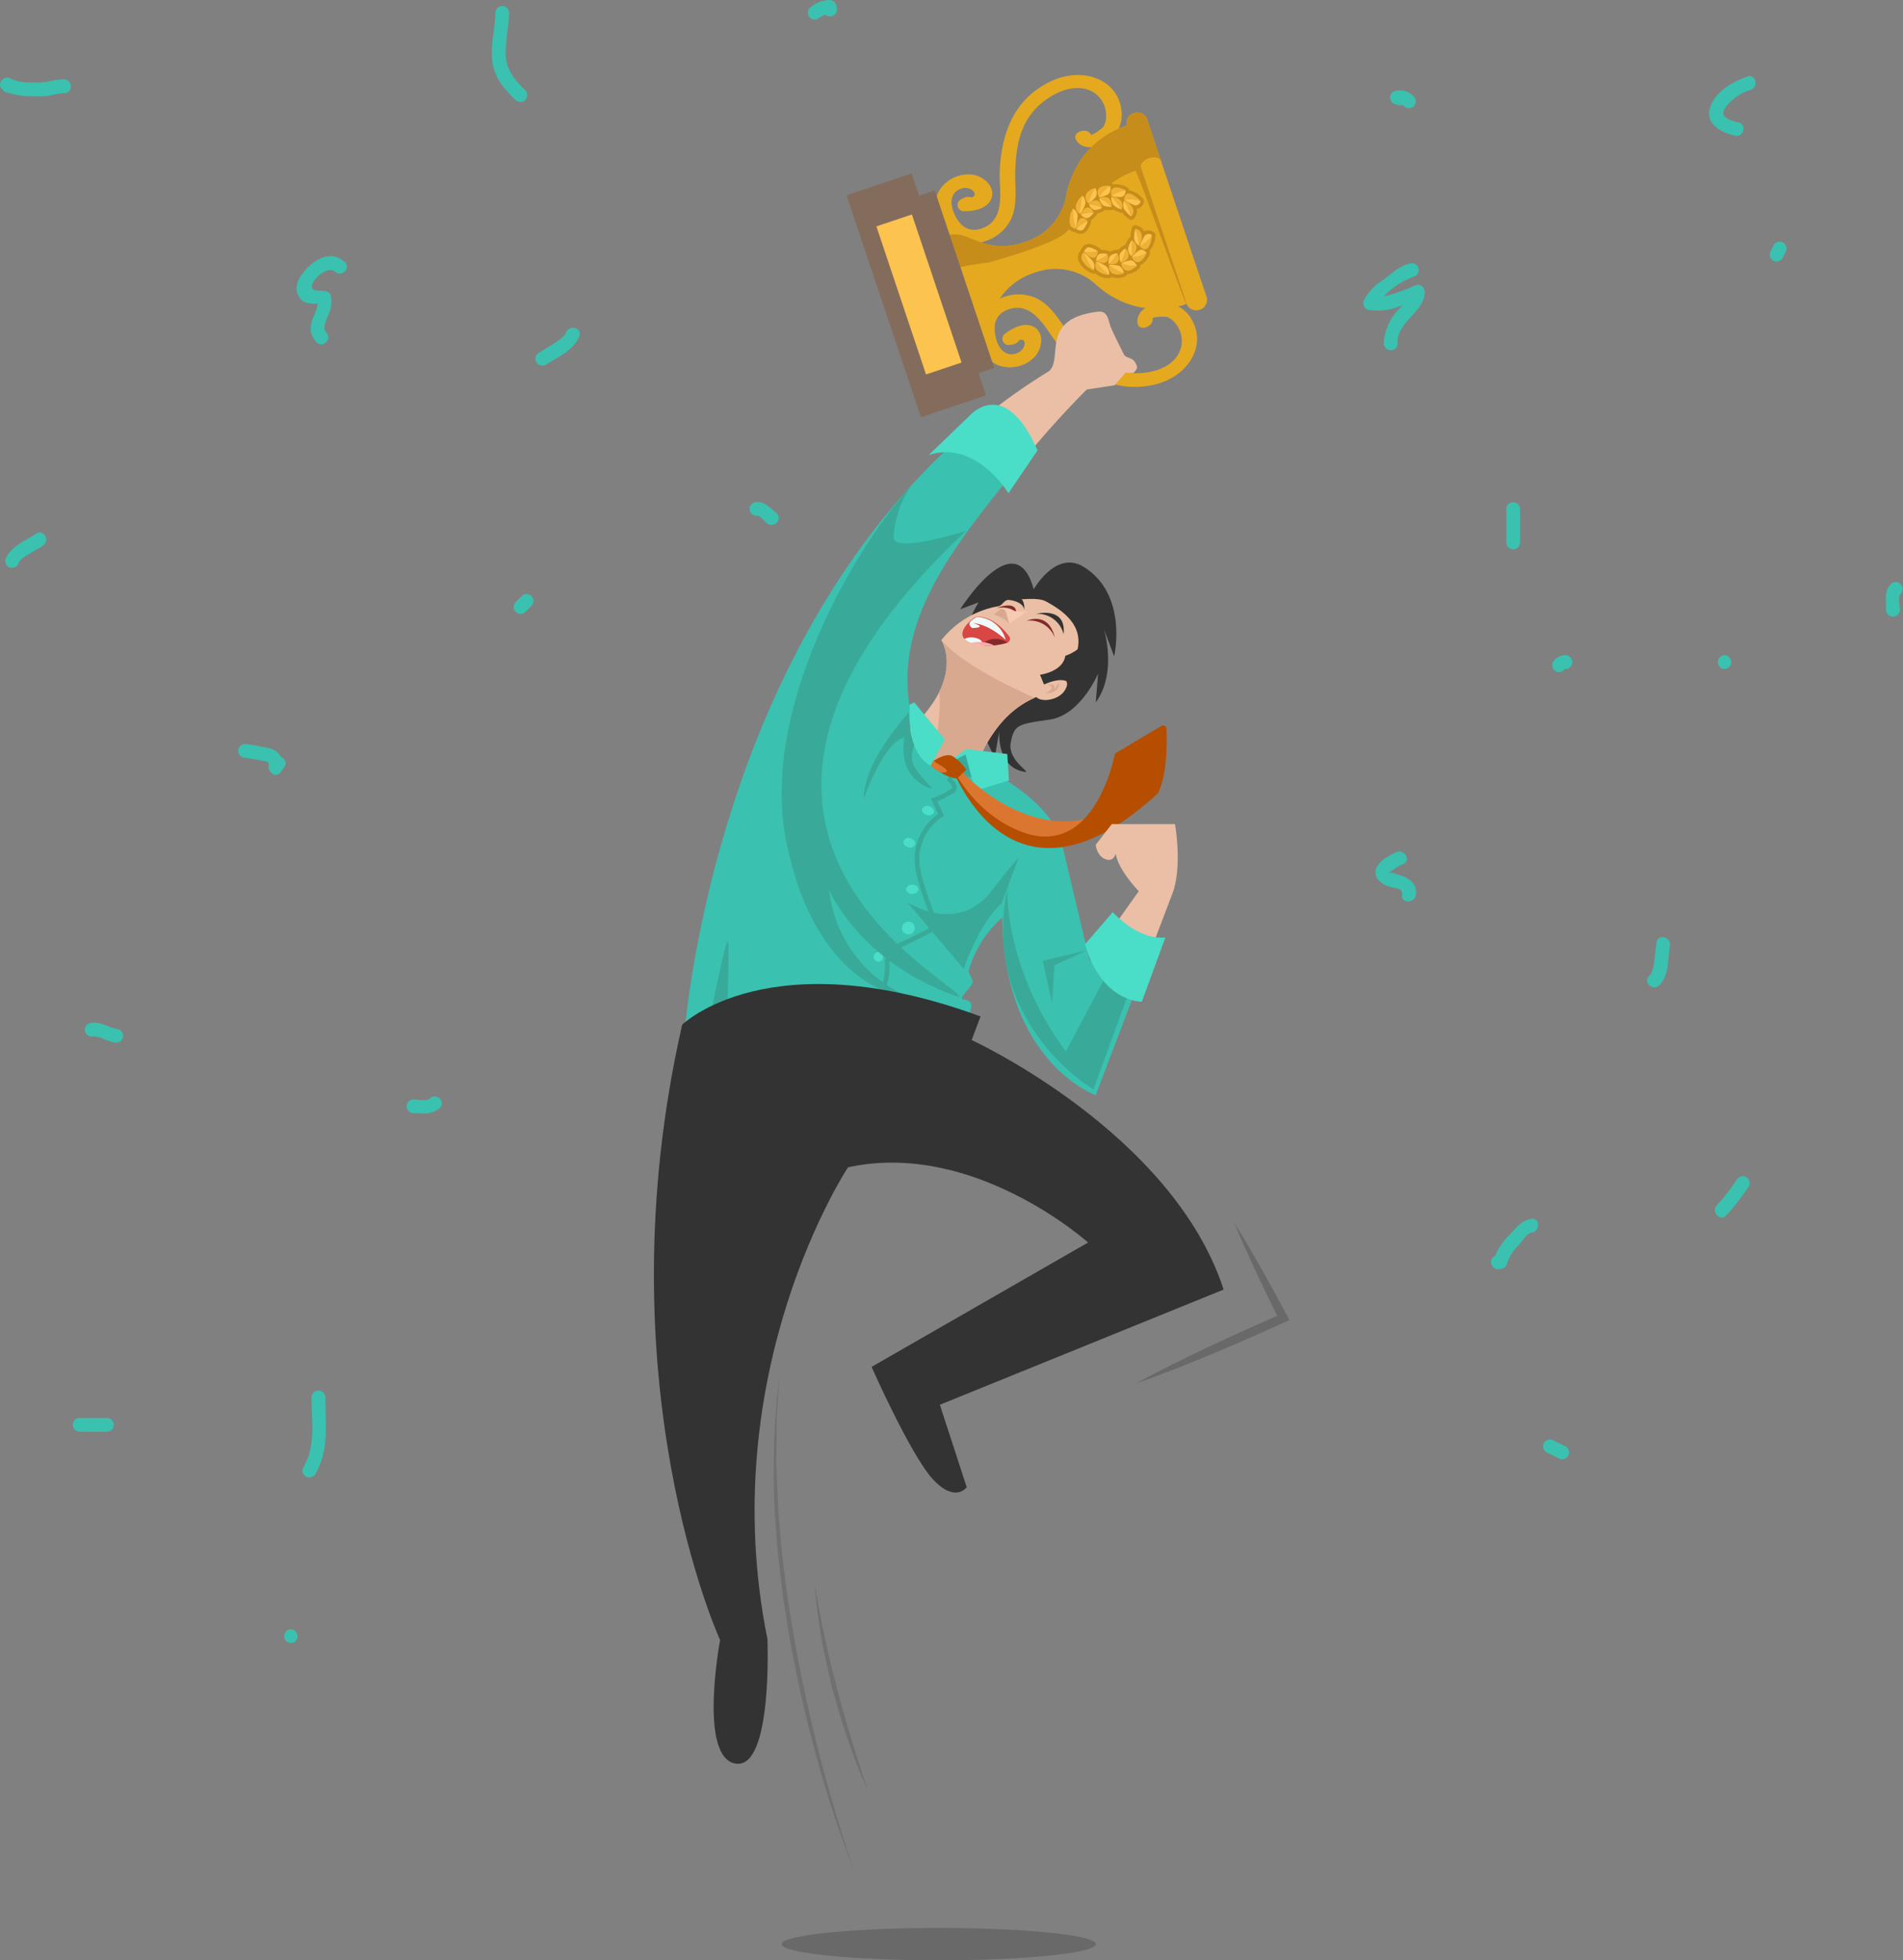 <svg xmlns="http://www.w3.org/2000/svg" xmlns:xlink="http://www.w3.org/1999/xlink" width="298.056" height="307.042" viewBox="0 0 298.056 307.042">
  <rect x="0" y="0" width="298.056" height="307.042" fill="#808080" stroke="none"/>
  <defs>
    <linearGradient id="linear-gradient" x1="0.194" y1="2.89" x2="0.194" y2="1.651" gradientUnits="objectBoundingBox">
      <stop offset="0" stop-color="#fff"/>
      <stop offset="0.995" stop-color="#3ac1b0" stop-opacity="0"/>
    </linearGradient>
    <linearGradient id="linear-gradient-2" x1="0.978" y1="4.53" x2="0.978" y2="3.29" xlink:href="#linear-gradient"/>
  </defs>
  <g id="Group_8091" data-name="Group 8091" transform="translate(-19.44 67.356)">
    <g id="Group_8059" data-name="Group 8059" transform="translate(27.841 -45.428)">
      <g id="Group_8058" data-name="Group 8058" transform="translate(0 0)">
        <g id="Group_8056" data-name="Group 8056" transform="translate(0 148.771)">
          <path id="Path_8504" data-name="Path 8504" d="M261.94,321.277l6.557,6.557-99.31,121.938L140,420.587Z" transform="translate(-140.002 -321.277)" fill="url(#linear-gradient)"/>
        </g>
        <g id="Group_8057" data-name="Group 8057">
          <path id="Path_8506" data-name="Path 8506" d="M268.5,236.5l-6.557,6.557L140,143.752l29.186-29.186Z" transform="translate(-140.002 -114.566)" fill="url(#linear-gradient-2)"/>
        </g>
      </g>
    </g>
    <g id="Group_8089" data-name="Group 8089" transform="translate(121.857 -55.604)">
      <g id="Group_8087" data-name="Group 8087">
        <g id="Group_8062" data-name="Group 8062" transform="translate(34.592 76.362)">
          <path id="Path_8507" data-name="Path 8507" d="M348.8,210.728s3.465-6.192,7.8-3.538c7.047,4.318,4.8,14.034,4.8,14.034l-1.619-4.318s2.159,6.837-1.259,11.515l.36-4.5s-2.7,6.477-7.557,7.2-5.578.72-6.117,3.6,3.41,4.793,2.159,4.588c-4.408-.72-3.958-6.3-3.958-6.3l-.72,4.048s-5.578-10.8-5.218-15.834a18.606,18.606,0,0,1,2.7-8.457l-2.879,1.08S345.919,200.112,348.8,210.728Z" transform="translate(-323.907 -206.528)" fill="#333"/>
          <path id="Path_8508" data-name="Path 8508" d="M347.841,227.957c2.31-4.173,5.824-8.832-2.393-13.15-1.324-.7-4.456-.158-5.7-.21-.867-.037-.967.879-1.744,1a14.555,14.555,0,0,0-8.876,5.3s5.2,7.949-10.259,18.039c-1.806,1.179,11.093,21.379,12.363,13.9C335.552,227.4,346.453,230.463,347.841,227.957Z" transform="translate(-318.698 -208.748)" fill="#eabfa5"/>
          <g id="Group_8061" data-name="Group 8061" transform="translate(6.586 5.37)">
            <g id="Group_8060" data-name="Group 8060" transform="translate(7.142 3.126)">
              <path id="Path_8509" data-name="Path 8509" d="M339.759,218.385s2.519-.689,5.32,2.984a.647.647,0,0,1-.308,1.029,9.546,9.546,0,0,1-5.492.1C335.628,221.227,339.759,218.385,339.759,218.385Z" transform="translate(-337.772 -218.334)" fill="#d84744"/>
              <path id="Path_8510" data-name="Path 8510" d="M345.914,223.744c.017-.005.026-.019.042-.025a3.086,3.086,0,0,0-1.815-.584,3,3,0,0,0-2.292,1.018A10.838,10.838,0,0,0,345.914,223.744Z" transform="translate(-338.915 -219.679)" fill="#822a2a"/>
              <path id="Path_8511" data-name="Path 8511" d="M344.987,221.968s-2.459-2.4-5.1-2.638c0,0,2.4.689-.12.779,0,0-.72-.36-.36-.959a5.945,5.945,0,0,1,.722-.6.78.78,0,0,1,.558-.16A4.856,4.856,0,0,1,344.987,221.968Z" transform="translate(-338.203 -218.348)" fill="#eef9f9"/>
              <path id="Path_8512" data-name="Path 8512" d="M338.213,223.043c-.006.005-.012.015-.019.021a3.1,3.1,0,0,0,1.2.684,6.638,6.638,0,0,0,1.411.311l.013-.026s.405-.36-.09-.81A2.709,2.709,0,0,0,338.213,223.043Z" transform="translate(-337.89 -219.589)" fill="#eef9f9"/>
              <path id="Path_8513" data-name="Path 8513" d="M339.812,224.031a7.926,7.926,0,0,0,3.4.31,4.847,4.847,0,0,0-2.244-.52,5.371,5.371,0,0,0-1.293.157C339.72,224,339.763,224.015,339.812,224.031Z" transform="translate(-338.305 -219.872)" fill="#ffabab"/>
            </g>
            <path id="Path_8514" data-name="Path 8514" d="M331.361,231.522c.609,5.9-2.719,18.9-3.512,21.876.105.125.21.25.315.371l6.665-3.486c3.036-12.594,7.931-16.26,11.453-17.833-1.34-.614-2.715-1.262-4.086-1.939-8.277-4.079-10.5-7.11-10.5-7.11S333.781,226.6,331.361,231.522Z" transform="translate(-327.849 -216.628)" fill="#d8a98f"/>
            <path id="Path_8515" data-name="Path 8515" d="M357.678,231.514s1.739.42.42,2.219-5.4,1.86-4.378-.42S357.678,231.514,357.678,231.514Z" transform="translate(-335.055 -218.89)" fill="#eabfa5"/>
            <path id="Path_8516" data-name="Path 8516" d="M351.783,219.081s3.419-1.619,4.408,2.7A4.154,4.154,0,0,0,351.783,219.081Z" transform="translate(-334.558 -215.333)" fill="#822a2a"/>
            <path id="Path_8517" data-name="Path 8517" d="M353.783,217.633s4.8-1.259,4.318,3.178A4.177,4.177,0,0,0,353.783,217.633Z" transform="translate(-335.118 -214.965)" fill="#333"/>
            <path id="Path_8518" data-name="Path 8518" d="M347.241,214.409s2.7.119,2.858,1.619C350.1,216.028,350.51,212.879,347.241,214.409Z" transform="translate(-333.284 -213.99)" fill="#333"/>
            <path id="Path_8519" data-name="Path 8519" d="M348.248,217.016s.369-1.962-3.049-.762C345.2,216.254,347.388,215.864,348.248,217.016Z" transform="translate(-332.712 -214.515)" fill="#822a2a"/>
            <path id="Path_8520" data-name="Path 8520" d="M346.374,217.249l-.567-.527s.253-.643,1.782-.058a4.009,4.009,0,0,0,2.564.225l-2.789,2.024Z" transform="translate(-332.883 -214.67)" fill="#f7cab2"/>
            <path id="Path_8521" data-name="Path 8521" d="M344.6,217.532l.872-.751a.631.631,0,0,1,1.018.3l.539,1.886A4.5,4.5,0,0,0,344.6,217.532Z" transform="translate(-332.543 -214.729)" fill="#d8a98f"/>
            <path id="Path_8522" data-name="Path 8522" d="M357.977,232.634s.27,1.665-2.069,1.665c0,0,1.124-.5.9-.945s-.855-.4-.855-.4,1.17-.09,1.259.18a1.7,1.7,0,0,1,.045.63Z" transform="translate(-335.714 -219.216)" fill="#d8a98f"/>
          </g>
          <path id="Path_8523" data-name="Path 8523" d="M354.658,229.152s3.6-.45,3.958-2.969a6.918,6.918,0,0,0,2.548-1.529c1.116-1.06-1.919,5.848-1.919,5.848s-.72-1.259-3.958.18Z" transform="translate(-328.777 -211.578)" fill="#333"/>
        </g>
        <g id="Group_8083" data-name="Group 8083" transform="translate(30.163)">
          <g id="Group_8082" data-name="Group 8082" transform="translate(13.982)">
            <g id="Group_8066" data-name="Group 8066">
              <g id="Group_8063" data-name="Group 8063">
                <path id="Path_8524" data-name="Path 8524" d="M353.921,110.522c.91,1.776,3.49,1.408,5.225.133A5.089,5.089,0,0,0,361,105.6c-.738-4.527-6.035-6.513-10.973-4.2-6.31,2.962-7.868,9.024-8.043,14.406-.086,2.645,1.06,7.481-2.977,8.7-2.548.773-3.831-1.324-4.382-3.013-.37-1.135-.319-2.844,1.48-3.312,1.735-.45,2.975,1.541.805,1.495l.317,1.878.378-.194c1.408-.723.149-2.394-1.255-1.674l-.378.194a.983.983,0,0,0,.318,1.878c1.692.036,3.934-.41,4.449-2.157.485-1.645-1.134-3.2-2.806-3.532a5.382,5.382,0,0,0-5.262,2.215c-1.347,1.98-.528,4.248.553,5.946a5.018,5.018,0,0,0,5.395,2.472,6.785,6.785,0,0,0,5.2-3.826c1.021-2.356.523-4.944.6-7.314.1-3.216.5-6.833,2.99-9.635,2.294-2.584,6.767-4.844,9.728-2.461a4.265,4.265,0,0,1,1.514,3.306,3.11,3.11,0,0,1-.425,1.758c-.168.248-1.825,1.467-1.961,1.2-.6-1.168-2.954-.4-2.348.787Z" transform="translate(-331.971 -100.427)" fill="#e5a920"/>
              </g>
              <path id="Path_8525" data-name="Path 8525" d="M374.966,137.644l-4.079-12.167-1.3-3.886-4.079-12.167a1.679,1.679,0,0,0-3.13,1.049l.048.145h0a13.854,13.854,0,0,0-7.152,5.277,14.964,14.964,0,0,0-2.387,5.87,9.343,9.343,0,0,1-6.452,7.085l-.225.075a10.051,10.051,0,0,1-6.767-.056l-2.33-.9a4.916,4.916,0,0,0-3.311-.027l1.7,5.08,1.3,3.887,1.7,5.08a4.919,4.919,0,0,0,2.625-2.018l1.314-2.127a10.053,10.053,0,0,1,5.365-4.123l.224-.075a9.343,9.343,0,0,1,9.419,1.764,14.959,14.959,0,0,0,5.443,3.245,13.846,13.846,0,0,0,8.888-.1h0l.049.145a1.679,1.679,0,0,0,3.13-1.049Z" transform="translate(-332.483 -102.702)" fill="#e5a920"/>
              <g id="Group_8064" data-name="Group 8064" transform="translate(1.317 5.842)">
                <path id="Path_8526" data-name="Path 8526" d="M352.951,127.292c1.19-1.209,3.219-3.976,4.366-5.3a16.546,16.546,0,0,1,6.411-4.3c.314-.122,7.813,21.185,8.135,21.077l-7.181-21.423-.037-.109c-.182-.544.371-1.219,1.235-1.509s1.713-.083,1.895.46l-2.269-6.77a1.679,1.679,0,0,0-3.13,1.049l.048.145h0a13.854,13.854,0,0,0-7.152,5.277,14.964,14.964,0,0,0-2.387,5.87,9.343,9.343,0,0,1-6.452,7.085l-.225.075a10.051,10.051,0,0,1-6.767-.056l-2.33-.9a4.916,4.916,0,0,0-3.311-.027l1.689,5.04a41.838,41.838,0,0,1,5.215-.888S350.981,129.294,352.951,127.292Z" transform="translate(-333.8 -108.543)" fill="#c68d1a"/>
              </g>
              <g id="Group_8065" data-name="Group 8065" transform="translate(6.812 34.369)">
                <path id="Path_8527" data-name="Path 8527" d="M366.238,152.734c-.344-1.966,1.937-3.226,4.089-3.256a5.09,5.09,0,0,1,4.53,2.919c2.14,4.057-.89,8.835-6.228,9.961-6.821,1.439-11.718-2.459-15.1-6.648-1.663-2.059-3.663-6.608-7.621-5.152-2.5.92-2.259,3.365-1.681,5.046.389,1.128,1.46,2.462,3.178,1.75,1.656-.687,1.445-3.022-.258-1.678l-.879-1.691.418-.073c1.56-.272,1.562,1.821.007,2.092l-.418.073a.984.984,0,0,1-.878-1.691c1.329-1.049,3.386-2.044,4.849-.96,1.379,1.021,1.023,3.237-.11,4.51a5.38,5.38,0,0,1-5.534,1.4c-2.268-.768-2.982-3.072-3.142-5.078a5.018,5.018,0,0,1,2.815-5.224,6.785,6.785,0,0,1,6.459-.084c2.235,1.264,3.4,3.629,4.885,5.476,2.02,2.506,4.52,5.149,8.193,5.886,3.388.68,8.319-.214,9.247-3.9a4.267,4.267,0,0,0-.784-3.551,3.118,3.118,0,0,0-1.4-1.146c-.284-.1-2.34-.071-2.289.225.226,1.293-2.119,2.1-2.348.787Z" transform="translate(-341.435 -148.18)" fill="#e5a920"/>
              </g>
            </g>
            <path id="Path_8528" data-name="Path 8528" d="M371.39,127.938a1.236,1.236,0,0,0,.892-.535,1.267,1.267,0,0,0,.255-.621.563.563,0,0,0-.055-.289.193.193,0,0,0-.016-.026l-.008-.014h0A3.9,3.9,0,0,0,370.188,125a.558.558,0,0,0-.135-.329l-.028-.03a3.158,3.158,0,0,0-2.33-.538.537.537,0,0,0-.163-.189.577.577,0,0,0-.078-.049,2.727,2.727,0,0,0-2.229.352.548.548,0,0,0-.232-.105.335.335,0,0,0-.05-.006h-.024a2.7,2.7,0,0,0-1.907,1.213.57.57,0,0,0-.172-.014.328.328,0,0,0-.061.01.578.578,0,0,0-.09.025l0,.005a3.068,3.068,0,0,0-1.385,2,.5.5,0,0,0-.1.022.353.353,0,0,0-.07.031.5.5,0,0,0-.131.087l.008.009a3.864,3.864,0,0,0-.661,2.769,2.151,2.151,0,0,0,.061.219,1.531,1.531,0,0,0,1.266,1.095,1.648,1.648,0,0,0,.3.151,1.307,1.307,0,0,0,1.43-.188,3.482,3.482,0,0,0,.78-1.41l.014-.042a.549.549,0,0,0,.044-.322c0-.02-.008-.04-.013-.06a3.337,3.337,0,0,0,.826-.773.549.549,0,0,0,.153-.3,2.978,2.978,0,0,0,.957-.357.544.544,0,0,0,.243-.2,3.239,3.239,0,0,0,1.022.048.554.554,0,0,0,.313-.089,4.164,4.164,0,0,0,1.031.472.55.55,0,0,0,.366.033,5.435,5.435,0,0,0,.933.91l.05.04a.551.551,0,0,0,.819-.039A1.631,1.631,0,0,0,371.39,127.938Zm-4.05,10.788a.533.533,0,0,0,.129-.115,2.7,2.7,0,0,0,2.253-.18h0a.178.178,0,0,0,.019-.016.416.416,0,0,0,.036-.034.554.554,0,0,0,.122-.225,2.734,2.734,0,0,0,1.991-1.062.57.57,0,0,0,.049-.336,3.106,3.106,0,0,0,1.535-1.827c0-.012,0-.023,0-.033a.542.542,0,0,0-.091-.358,3.945,3.945,0,0,0,.935-2.524h0V132a.278.278,0,0,0,0-.032.566.566,0,0,0-.137-.276,1.279,1.279,0,0,0-.569-.332,1.232,1.232,0,0,0-1.038.11,1.633,1.633,0,0,0-1.274-.951.551.551,0,0,0-.678.462l-.015.063a5.406,5.406,0,0,0-.2,1.288.553.553,0,0,0-.288.279l0,0a3.96,3.96,0,0,0-.517.969.551.551,0,0,0-.487.381.519.519,0,0,1,.166-.253,3.136,3.136,0,0,0-.77.643.542.542,0,0,0-.348,0c.005,0,.012-.007.017-.008a2.921,2.921,0,0,0-.959.289.551.551,0,0,0-.327-.146v0a3.29,3.29,0,0,0-1.1-.113c-.007-.018-.016-.037-.025-.055a.545.545,0,0,0-.23-.23l-.036-.024a3.475,3.475,0,0,0-1.476-.656,1.309,1.309,0,0,0-1.252.713,1.6,1.6,0,0,0-.143.3,1.53,1.53,0,0,0-.351,1.636,2.161,2.161,0,0,0,.082.209,3.866,3.866,0,0,0,2.2,1.814v.012a.519.519,0,0,0,.157-.009.385.385,0,0,0,.074-.017.465.465,0,0,0,.09-.041,3.065,3.065,0,0,0,2.313.764l0,.006a.569.569,0,0,0,.086-.035A.332.332,0,0,0,367.341,138.726Zm1.753-4.651a.43.43,0,0,1,.009-.063.439.439,0,0,0-.008.063Zm-1.269.6a.589.589,0,0,1,.044-.091.486.486,0,0,0-.041.092Z" transform="translate(-339.913 -106.969)" fill="#c68d1a"/>
            <g id="Group_8081" data-name="Group 8081" transform="translate(20.935 17.346)">
              <g id="Group_8073" data-name="Group 8073">
                <g id="Group_8067" data-name="Group 8067" transform="translate(4.416)">
                  <path id="Path_8529" data-name="Path 8529" d="M367.422,126.337c.014,0-.488-.768-.046-1.345.458-.615,1.772-.453,1.762-.422A5.357,5.357,0,0,0,367.422,126.337Z" transform="translate(-367.194 -124.528)" fill="#efb135"/>
                  <path id="Path_8530" data-name="Path 8530" d="M368.978,125.852a3.971,3.971,0,0,1-1.467.5,5.357,5.357,0,0,1,1.716-1.767A1.283,1.283,0,0,1,368.978,125.852Z" transform="translate(-367.283 -124.544)" fill="#fcc34f"/>
                  <path id="Path_8531" data-name="Path 8531" d="M367.568,127.216a1.791,1.791,0,0,0,.659,1.17,2.356,2.356,0,0,0,1.256.168A5.871,5.871,0,0,0,367.568,127.216Z" transform="translate(-367.298 -125.281)" fill="#fcc34f"/>
                  <path id="Path_8532" data-name="Path 8532" d="M369.073,127.193a1.562,1.562,0,0,0-1.506-.047,5.871,5.871,0,0,1,1.914,1.338A1.6,1.6,0,0,0,369.073,127.193Z" transform="translate(-367.298 -125.211)" fill="#efb135"/>
                </g>
                <g id="Group_8068" data-name="Group 8068" transform="translate(6.507 0.262)">
                  <path id="Path_8533" data-name="Path 8533" d="M370.163,126.231c.014.007-.286-.883.314-1.228.623-.375,1.923.315,1.907.343A4.526,4.526,0,0,0,370.163,126.231Z" transform="translate(-370.1 -124.892)" fill="#efb135"/>
                  <path id="Path_8534" data-name="Path 8534" d="M371.81,126.55a4.815,4.815,0,0,1-1.623-.141,4.527,4.527,0,0,1,2.22-.885C372.421,125.536,372.433,126.392,371.81,126.55Z" transform="translate(-370.124 -125.069)" fill="#fcc34f"/>
                  <path id="Path_8535" data-name="Path 8535" d="M370.192,126.932a1.8,1.8,0,0,0,.35,1.311,3.2,3.2,0,0,0,1.232.664A7.285,7.285,0,0,0,370.192,126.932Z" transform="translate(-370.122 -125.464)" fill="#fcc34f"/>
                  <path id="Path_8536" data-name="Path 8536" d="M371.711,127.578a1.919,1.919,0,0,0-1.514-.649,7.285,7.285,0,0,1,1.583,1.976A1.44,1.44,0,0,0,371.711,127.578Z" transform="translate(-370.128 -125.461)" fill="#efb135"/>
                </g>
                <g id="Group_8069" data-name="Group 8069" transform="translate(8.412 1.235)">
                  <path id="Path_8537" data-name="Path 8537" d="M372.985,127.208c.014.014-.055-.913.657-.962.741-.072,1.924,1.164,1.9,1.188A4.8,4.8,0,0,0,372.985,127.208Z" transform="translate(-372.813 -126.244)" fill="#efb135"/>
                  <path id="Path_8538" data-name="Path 8538" d="M374.636,128.41a7.537,7.537,0,0,1-1.651-.858,4.8,4.8,0,0,1,2.559.227A.783.783,0,0,1,374.636,128.41Z" transform="translate(-372.813 -126.587)" fill="#fcc34f"/>
                  <path id="Path_8539" data-name="Path 8539" d="M372.891,127.748a1.576,1.576,0,0,0,.006,1.323,4.763,4.763,0,0,0,1.109,1.163A8.638,8.638,0,0,0,372.891,127.748Z" transform="translate(-372.746 -126.665)" fill="#fcc34f"/>
                  <path id="Path_8540" data-name="Path 8540" d="M374.347,129.01a2.629,2.629,0,0,0-1.4-1.262,8.638,8.638,0,0,1,1.115,2.486A1.129,1.129,0,0,0,374.347,129.01Z" transform="translate(-372.803 -126.665)" fill="#efb135"/>
                </g>
                <g id="Group_8070" data-name="Group 8070" transform="translate(0 3.58)">
                  <path id="Path_8541" data-name="Path 8541" d="M362.053,132.655a1.021,1.021,0,0,1-.949-.9,3.616,3.616,0,0,1,.487-2.251A10.645,10.645,0,0,0,362.053,132.655Z" transform="translate(-361.058 -129.503)" fill="#efb135"/>
                  <path id="Path_8542" data-name="Path 8542" d="M362.556,130.641a9.288,9.288,0,0,1-.3,2.014,10.649,10.649,0,0,1-.462-3.151A1.361,1.361,0,0,1,362.556,130.641Z" transform="translate(-361.266 -129.503)" fill="#fcc34f"/>
                  <path id="Path_8543" data-name="Path 8543" d="M362.585,133.461c0,.021.651.451,1.089.053a3.7,3.7,0,0,0,.669-1.28A3.609,3.609,0,0,0,362.585,133.461Z" transform="translate(-361.486 -130.268)" fill="#fcc34f"/>
                  <path id="Path_8544" data-name="Path 8544" d="M363.274,131.586c-.576.271-.718,1.675-.69,1.677a3.609,3.609,0,0,1,1.758-1.228C364.338,132.053,363.817,131.318,363.274,131.586Z" transform="translate(-361.485 -130.07)" fill="#efb135"/>
                </g>
                <g id="Group_8071" data-name="Group 8071" transform="translate(0.991 1.539)">
                  <path id="Path_8545" data-name="Path 8545" d="M363.14,129.556a1.264,1.264,0,0,1-.7-1.172,2.638,2.638,0,0,1,1.046-1.716A8.646,8.646,0,0,0,363.14,129.556Z" transform="translate(-362.435 -126.666)" fill="#efb135"/>
                  <path id="Path_8546" data-name="Path 8546" d="M364.208,127.978a5.988,5.988,0,0,1-.8,1.578,8.646,8.646,0,0,1,.341-2.888A1.509,1.509,0,0,1,364.208,127.978Z" transform="translate(-362.705 -126.667)" fill="#fcc34f"/>
                  <path id="Path_8547" data-name="Path 8547" d="M363.542,130.669c0,.017.527.668,1.056.531.508-.132.962-.81.98-.805A3.673,3.673,0,0,0,363.542,130.669Z" transform="translate(-362.745 -127.7)" fill="#fcc34f"/>
                  <path id="Path_8548" data-name="Path 8548" d="M364.642,129.239c-.635,0-1.126,1.11-1.1,1.118a3.673,3.673,0,0,1,2.036-.274C365.57,130.1,365.243,129.237,364.642,129.239Z" transform="translate(-362.745 -127.387)" fill="#efb135"/>
                </g>
                <g id="Group_8072" data-name="Group 8072" transform="translate(2.515 0.336)">
                  <path id="Path_8549" data-name="Path 8549" d="M365,127.428a1.375,1.375,0,0,1-.394-1.324c.254-.794,1.475-1.142,1.473-1.108A6.832,6.832,0,0,0,365,127.428Z" transform="translate(-364.553 -124.995)" fill="#efb135"/>
                  <path id="Path_8550" data-name="Path 8550" d="M366.369,126.355a4.347,4.347,0,0,1-1.19,1.075A6.832,6.832,0,0,1,366.258,125,1.478,1.478,0,0,1,366.369,126.355Z" transform="translate(-364.728 -124.996)" fill="#fcc34f"/>
                  <path id="Path_8551" data-name="Path 8551" d="M365.277,128.527c-.009.013.347.806.9.906a2.121,2.121,0,0,0,1.174-.322A4.566,4.566,0,0,0,365.277,128.527Z" transform="translate(-364.756 -125.985)" fill="#fcc34f"/>
                  <path id="Path_8552" data-name="Path 8552" d="M366.646,127.754c-.627-.251-1.394.528-1.37.543a4.566,4.566,0,0,1,2.076.584C367.342,128.89,367.241,127.99,366.646,127.754Z" transform="translate(-364.756 -125.754)" fill="#efb135"/>
                </g>
              </g>
              <g id="Group_8080" data-name="Group 8080" transform="translate(1.89 6.742)">
                <g id="Group_8074" data-name="Group 8074" transform="translate(5.929 3.073)">
                  <path id="Path_8553" data-name="Path 8553" d="M372.333,141.425c.01-.01.073.907.774,1.1.736.214,1.687-.707,1.66-.726A5.346,5.346,0,0,1,372.333,141.425Z" transform="translate(-372.038 -139.079)" fill="#efb135"/>
                  <path id="Path_8554" data-name="Path 8554" d="M373.806,140.753a3.96,3.96,0,0,0-1.473.484,5.346,5.346,0,0,0,2.433.375C374.774,141.6,374.453,140.779,373.806,140.753Z" transform="translate(-372.038 -138.89)" fill="#fcc34f"/>
                  <path id="Path_8555" data-name="Path 8555" d="M372.175,140.387a1.793,1.793,0,0,1-.179-1.331,2.36,2.36,0,0,1,.9-.891A5.863,5.863,0,0,1,372.175,140.387Z" transform="translate(-371.923 -138.165)" fill="#fcc34f"/>
                  <path id="Path_8556" data-name="Path 8556" d="M373.446,139.441c-.165.715-1.177.975-1.173.946a5.864,5.864,0,0,0,.721-2.222A1.6,1.6,0,0,1,373.446,139.441Z" transform="translate(-372.021 -138.165)" fill="#efb135"/>
                </g>
                <g id="Group_8075" data-name="Group 8075" transform="translate(7.3 1.786)">
                  <path id="Path_8557" data-name="Path 8557" d="M374.642,139.8c.007-.015.3.877.99.79.723-.076,1.345-1.411,1.315-1.424A4.527,4.527,0,0,1,374.642,139.8Z" transform="translate(-374.055 -137.158)" fill="#efb135"/>
                  <path id="Path_8558" data-name="Path 8558" d="M375.852,138.506a4.79,4.79,0,0,0-1.21,1.091,4.527,4.527,0,0,0,2.305-.633C376.95,138.945,376.444,138.255,375.852,138.506Z" transform="translate(-374.055 -136.958)" fill="#fcc34f"/>
                  <path id="Path_8559" data-name="Path 8559" d="M374.342,138.907a1.8,1.8,0,0,1-.51-1.257,3.18,3.18,0,0,1,.583-1.273A7.29,7.29,0,0,1,374.342,138.907Z" transform="translate(-373.827 -136.377)" fill="#fcc34f"/>
                  <path id="Path_8560" data-name="Path 8560" d="M375.36,137.477a1.924,1.924,0,0,1-.817,1.431,7.29,7.29,0,0,0,.073-2.53A1.442,1.442,0,0,1,375.36,137.477Z" transform="translate(-374.028 -136.377)" fill="#efb135"/>
                </g>
                <g id="Group_8076" data-name="Group 8076" transform="translate(8.225)">
                  <path id="Path_8561" data-name="Path 8561" d="M376.374,137.022c0-.019.506.762,1.1.371.635-.389.834-2.089.8-2.1A4.8,4.8,0,0,1,376.374,137.022Z" transform="translate(-375.466 -134.288)" fill="#efb135"/>
                  <path id="Path_8562" data-name="Path 8562" d="M377.174,135.257a7.5,7.5,0,0,0-.8,1.68,4.8,4.8,0,0,0,1.905-1.724A.783.783,0,0,0,377.174,135.257Z" transform="translate(-375.466 -134.203)" fill="#fcc34f"/>
                  <path id="Path_8563" data-name="Path 8563" d="M375.927,136.55a1.576,1.576,0,0,1-.792-1.059,4.8,4.8,0,0,1,.184-1.6A8.6,8.6,0,0,1,375.927,136.55Z" transform="translate(-375.112 -133.895)" fill="#fcc34f"/>
                  <path id="Path_8564" data-name="Path 8564" d="M376.364,134.7a2.627,2.627,0,0,1-.356,1.85,8.6,8.6,0,0,0-.609-2.655A1.128,1.128,0,0,1,376.364,134.7Z" transform="translate(-375.192 -133.895)" fill="#efb135"/>
                </g>
                <g id="Group_8077" data-name="Group 8077" transform="translate(0 2.894)">
                  <path id="Path_8565" data-name="Path 8565" d="M364.029,139.023a1.021,1.021,0,0,0-.214,1.29,3.612,3.612,0,0,0,1.745,1.5A10.642,10.642,0,0,1,364.029,139.023Z" transform="translate(-363.684 -138.226)" fill="#efb135"/>
                  <path id="Path_8566" data-name="Path 8566" d="M365.613,140.452a9.32,9.32,0,0,0-1.45-1.429,10.642,10.642,0,0,0,1.531,2.792A1.36,1.36,0,0,0,365.613,140.452Z" transform="translate(-363.818 -138.226)" fill="#fcc34f"/>
                  <path id="Path_8567" data-name="Path 8567" d="M364.245,138.618c-.012-.018.248-.754.837-.7a3.691,3.691,0,0,1,1.306.618A3.614,3.614,0,0,1,364.245,138.618Z" transform="translate(-363.841 -137.916)" fill="#fcc34f"/>
                  <path id="Path_8568" data-name="Path 8568" d="M365.806,139.781c-.623.132-1.582-.9-1.561-.921a3.614,3.614,0,0,0,2.143-.081C366.374,138.767,366.4,139.668,365.806,139.781Z" transform="translate(-363.841 -138.158)" fill="#efb135"/>
                </g>
                <g id="Group_8078" data-name="Group 8078" transform="translate(2.155 3.852)">
                  <path id="Path_8569" data-name="Path 8569" d="M366.816,140.99a1.265,1.265,0,0,0,.145,1.36,2.637,2.637,0,0,0,1.869.738A8.657,8.657,0,0,1,366.816,140.99Z" transform="translate(-366.679 -139.736)" fill="#efb135"/>
                  <path id="Path_8570" data-name="Path 8570" d="M368.458,141.768a5.951,5.951,0,0,0-1.588-.778,8.657,8.657,0,0,0,2.014,2.1A1.51,1.51,0,0,0,368.458,141.768Z" transform="translate(-366.733 -139.736)" fill="#fcc34f"/>
                  <path id="Path_8571" data-name="Path 8571" d="M366.9,140.382c-.014-.012.018-.85.523-1.06a2.473,2.473,0,0,1,1.267.052A3.67,3.67,0,0,1,366.9,140.382Z" transform="translate(-366.741 -139.247)" fill="#fcc34f"/>
                  <path id="Path_8572" data-name="Path 8572" d="M368.457,140.66c-.5.385-1.568-.207-1.552-.229a3.67,3.67,0,0,0,1.79-1.008C368.68,139.417,368.937,140.3,368.457,140.66Z" transform="translate(-366.742 -139.296)" fill="#efb135"/>
                </g>
                <g id="Group_8079" data-name="Group 8079" transform="translate(4.235 3.817)">
                  <path id="Path_8573" data-name="Path 8573" d="M369.663,141.766a1.374,1.374,0,0,0,.483,1.294,2.161,2.161,0,0,0,1.842,0A6.85,6.85,0,0,1,369.663,141.766Z" transform="translate(-369.591 -139.919)" fill="#efb135"/>
                  <path id="Path_8574" data-name="Path 8574" d="M371.265,141.9a4.345,4.345,0,0,0-1.6-.14,6.85,6.85,0,0,0,2.325,1.29A1.475,1.475,0,0,0,371.265,141.9Z" transform="translate(-369.596 -139.911)" fill="#fcc34f"/>
                  <path id="Path_8575" data-name="Path 8575" d="M369.63,140.917a1.574,1.574,0,0,1,.174-1.267,2.124,2.124,0,0,1,1.131-.451A4.561,4.561,0,0,1,369.63,140.917Z" transform="translate(-369.568 -139.199)" fill="#fcc34f"/>
                  <path id="Path_8576" data-name="Path 8576" d="M371.074,140.525c-.348.578-1.43.419-1.42.392a4.561,4.561,0,0,0,1.3-1.718C370.944,139.2,371.406,139.978,371.074,140.525Z" transform="translate(-369.592 -139.199)" fill="#efb135"/>
                </g>
              </g>
            </g>
          </g>
          <rect id="Rectangle_3739" data-name="Rectangle 3739" width="29.335" height="4.865" transform="translate(13.825 18.07) rotate(71.468)" fill="#846c5d"/>
          <rect id="Rectangle_3740" data-name="Rectangle 3740" width="36.675" height="10.765" transform="translate(11.657 53.607) rotate(-108.532)" fill="#846c5d"/>
          <rect id="Rectangle_3741" data-name="Rectangle 3741" width="24.459" height="5.866" transform="translate(12.459 46.896) rotate(-108.532)" fill="#fcc34f"/>
        </g>
        <path id="Path_8577" data-name="Path 8577" d="M350.85,258.413a9.408,9.408,0,0,1-5.5-3.457l-4.672,6.577L336.357,243.3c-1.285-5.143-6.909-9.218-12.339-12.049-12.161,3.622-11.76-7.435-11.531-9.6-2.36-14.224,8.064-26.322,17.174-37.7l-10.218-3.5c-38.793,35.411-42.378,94.258-42.378,94.258l47.051,6.98c-7.311-8.755.966-13.553-3.224-14.041-.887-.1,1.271-1.831,1.43-2.631.151-.759-.753-1.382-.536-2.058A17.987,17.987,0,0,1,327,254.816c.271,22.748,14.634,27.829,14.634,27.829Z" transform="translate(-272.436 -122.856)" fill="#3ac1b0"/>
        <path id="Path_8578" data-name="Path 8578" d="M327.057,259.547a.865.865,0,0,0-1.128.406c-.117.38.2.814.706.97a.866.866,0,0,0,1.128-.407C327.88,260.137,327.564,259.7,327.057,259.547Zm-2.218,6.007c.117-.38-.2-.814-.706-.969a.865.865,0,0,0-1.129.406c-.117.38.2.814.706.97A.866.866,0,0,0,324.839,265.555Zm-.467,6.286c-.53,0-.96.322-.96.72s.43.72.96.72.959-.322.959-.72S324.9,271.84,324.372,271.84Zm-.7,5.8a1,1,0,1,0,1.023.626A.867.867,0,0,0,323.672,277.636Zm-4.413,4.767a.75.75,0,1,0,.471,1.1A.866.866,0,0,0,319.259,282.4Z" transform="translate(-283.908 -145.012)" fill="#4addc7"/>
        <g id="Group_8084" data-name="Group 8084" transform="translate(34.633 109.842)">
          <path id="Path_8579" data-name="Path 8579" d="M318.93,287.506l-.175-.7c1.527-.381,1.621-3.624,1.528-4.841l-.011-.137,1.938-2.519.081-.037c.043-.02,4.3-1.976,5.348-2.672.237-.274-.427-2.127-.912-3.48-.831-2.318-1.865-5.2-1.767-7.571a8.667,8.667,0,0,1,3.682-6.591l-1.114-2.415.368-.133a13.107,13.107,0,0,0,2.777-1.383.292.292,0,0,0,.137-.248c0-.379-.575-.949-.853-1.166l.442-.568c.115.089,1.126.9,1.131,1.728a1.014,1.014,0,0,1-.407.816,11.881,11.881,0,0,1-2.615,1.357l1.053,2.282-.276.167a8.127,8.127,0,0,0-3.6,6.184c-.093,2.227.915,5.039,1.726,7.3.856,2.388,1.372,3.829.633,4.322-1.021.681-4.749,2.405-5.367,2.69l-1.663,2.162C321.054,282.88,321.154,286.95,318.93,287.506Z" transform="translate(-318.755 -253.047)" fill="#39aa99"/>
        </g>
        <g id="Group_8085" data-name="Group 8085" transform="translate(8.264 64.36)">
          <path id="Path_8580" data-name="Path 8580" d="M365.8,285.364,356.446,303c-9.716-13.135-9.176-25.55-9.176-25.55-4.318,21.051,13.495,31.487,13.495,31.487L368.5,287.7Z" transform="translate(-300.189 -214.404)" fill="#39aa99"/>
          <path id="Path_8581" data-name="Path 8581" d="M282.116,303.471c.24,2.879,3.118-1.2,3.118-1.2s.48-11.756.24-13.2S282.116,303.471,282.116,303.471Z" transform="translate(-282.116 -217.638)" fill="#39aa99"/>
          <path id="Path_8582" data-name="Path 8582" d="M326.276,269.927c-.287-2.577-49.18-26.029,1.08-73.05,0,0-11.6,3.735-11.4.96a16.592,16.592,0,0,1,2.723-7.985c-8.151,8.949-23.933,34.611-19.456,56.025,4.977,23.81,19.492,24.17,19.492,24.17a20.586,20.586,0,0,1-12.835-16.913S310.682,264.65,326.276,269.927Z" transform="translate(-286.692 -189.852)" fill="#39aa99"/>
          <path id="Path_8583" data-name="Path 8583" d="M326.809,251.041c.717.243-2.385-2.474-2.789-3.868a4.264,4.264,0,0,1,.2-2.947,13.254,13.254,0,0,1-.8-5.139c-1.713,1.886-7.133,8.272-7.133,13.574,0,0,3.149-8.906,6.387-9.626C322.67,243.034,321.231,249.152,326.809,251.041Z" transform="translate(-291.693 -203.652)" fill="#39aa99"/>
          <path id="Path_8584" data-name="Path 8584" d="M339.277,275.555c-5.4,7.557-13.494,2.159-13.494,2.159L334.6,288.15s2.339-7.017,5.938-10.256l2.7-7.2S340.408,273.971,339.277,275.555Z" transform="translate(-294.356 -212.512)" fill="#39aa99"/>
          <path id="Path_8585" data-name="Path 8585" d="M357.082,293.286l5.038-2.339-6.837,1.619,1.439,6.657Z" transform="translate(-302.624 -218.188)" fill="#39aa99"/>
        </g>
        <path id="Path_8586" data-name="Path 8586" d="M334.864,249.8l.45-.9,2.429-1.08,3.013,1.124,1.935,2.879s-5.443.135-6.927-.584S334.864,249.8,334.864,249.8Z" transform="translate(-288.605 -141.741)" fill="#39aa99"/>
        <path id="Path_8587" data-name="Path 8587" d="M332.783,250.112l4.078-2.159,1.5,5.7,5.308-1.619-.27-4.138-6.417-.78Z" transform="translate(-288.054 -141.542)" fill="#4addc7"/>
        <path id="Path_8588" data-name="Path 8588" d="M336.7,251.2s11.875,13.944,25.28,5.848c0,0-5.488,7.287-11.875,5.938s-12.955-7.557-13.944-10.976Z" transform="translate(-289 -142.687)" fill="#db7631"/>
        <path id="Path_8589" data-name="Path 8589" d="M334.949,247.591s8.877,26.869,32.627,5.038c0,0,1.669-2.559,1.363-10.144a.532.532,0,0,0-.8-.439l-7.278,4.345s-3.012,16.679-14.634,12.235C338.068,255.508,334.949,247.591,334.949,247.591Z" transform="translate(-288.661 -140.101)" fill="#b64e00"/>
        <path id="Path_8590" data-name="Path 8590" d="M331.033,249.587s2.159-1.679,3.358-.959a7.721,7.721,0,0,1,2.1,2.1l-1.439,1.38A5.4,5.4,0,0,1,331.033,249.587Z" transform="translate(-287.563 -141.916)" fill="#b64e00"/>
        <path id="Path_8591" data-name="Path 8591" d="M329.289,245.28a4.65,4.65,0,0,0,2.4,3.778s1.859,1.02.839,1.2-2.638-1.02-3.358-2.939S329.289,245.28,329.289,245.28Z" transform="translate(-286.959 -141.028)" fill="#db7631"/>
        <path id="Path_8592" data-name="Path 8592" d="M329.565,246.843l2.219-4.079-4.8-5.817-.72.36S325.607,244.923,329.565,246.843Z" transform="translate(-286.216 -138.693)" fill="#4addc7"/>
        <g id="Group_8086" data-name="Group 8086" transform="translate(45.231 37.064)">
          <path id="Path_8593" data-name="Path 8593" d="M335.256,172.452l10.218,3.5,0,0a150.125,150.125,0,0,1,10.557-11.826l4.388-.676,1.679-1.95,1.229.03s.737-.579.57-1.08c-.54-1.619-1.643-1.036-2.069-1.889-.8-1.6-1.678-3.384-1.979-4.108-.468-1.122-.438-2.708-2.039-2.519-9.176,1.08-5.4,7.2-7.656,9.3a97.5,97.5,0,0,0-16.672,12.873Q334.355,173.275,335.256,172.452Z" transform="translate(-333.48 -151.926)" fill="#eabfa5"/>
          <path id="Path_8594" data-name="Path 8594" d="M379.2,263.447h-9.9l-2.519,3.239s.18,1.979,1.8,2.339c.726.161,1.126-.33,1.347-.921.32,2.2,2.772,4.973,3.6,5.851l-3.03,4.266a9.407,9.407,0,0,0,5.5,3.457l2.661-6.995C380.457,270.446,379.2,263.447,379.2,263.447Z" transform="translate(-342.815 -183.184)" fill="#eabfa5"/>
        </g>
        <path id="Path_8595" data-name="Path 8595" d="M275.059,304.63s13.674-13.434,46.733-1.3l-1.392,3.7s31.438,14.427,39.466,39.083l-44.444,18.042,4.205,12.915s-1.775,2.525-5.263-1.208-9.638-17.638-9.638-17.638l33.911-19.482s-17.9-16.085-37.6-11.781c0,0-21.112,31.871-12.619,73.905,0,0,.833,20.505-5.017,19.488s-2.4-19.344-2.4-19.344S262.37,360.378,275.059,304.63Z" transform="translate(-270.633 -155.877)" fill="#333"/>
        <path id="Path_8596" data-name="Path 8596" d="M336.687,174.05s5.518-6.717,10.8,5.278l-4.558,6.718s-5.038-8.4-12.475-6Z" transform="translate(-287.399 -120.537)" fill="#4addc7"/>
        <path id="Path_8597" data-name="Path 8597" d="M368.792,282.613s3.909,4.438,8.251,3.958l-3.691,10.076s-6.3.12-8.9-9Z" transform="translate(-296.929 -151.493)" fill="#4addc7"/>
      </g>
      <path id="Path_8598" data-name="Path 8598" d="M309.361,461.22a178.891,178.891,0,0,1-6.176-18.8c-1.737-6.372-3.124-12.836-4.262-19.344l-.755-4.9-.587-4.921c-.219-1.637-.338-3.286-.459-4.934s-.3-3.292-.311-4.945a121.622,121.622,0,0,1,.768-19.774l-.3,4.937c-.04.823-.133,1.642-.128,2.467l-.007,2.471-.022,2.469c-.009.823-.028,1.646.026,2.469l.214,4.933a180.838,180.838,0,0,0,2.268,19.607c1.075,6.5,2.469,12.937,4.086,19.322.815,3.192,1.681,6.371,2.629,9.527C307.259,454.969,308.281,458.1,309.361,461.22Z" transform="translate(-277.939 -179.799)" fill="#333" opacity="0.2"/>
      <path id="Path_8599" data-name="Path 8599" d="M313.935,461.166c-1.162-2.5-2.145-5.089-3.054-7.7s-1.678-5.263-2.41-7.928c-.684-2.677-1.3-5.373-1.778-8.1a75.788,75.788,0,0,1-1.013-8.22c.273,1.355.441,2.722.741,4.068l.381,2.028.435,2.017c.584,2.687,1.194,5.369,1.93,8.019.671,2.667,1.444,5.306,2.24,7.94q.593,1.978,1.234,3.94C313.048,458.555,313.495,459.858,313.935,461.166Z" transform="translate(-280.457 -192.587)" fill="#333" opacity="0.2"/>
      <ellipse id="Ellipse_3579" data-name="Ellipse 3579" cx="24.612" cy="2.53" rx="24.612" ry="2.53" transform="translate(20.005 290.229)" fill="#333" opacity="0.3"/>
      <g id="Group_8088" data-name="Group 8088" transform="translate(75.554 179.775)" opacity="0.3">
        <path id="Path_8600" data-name="Path 8600" d="M390.961,350.216c1.494,2.376,2.89,4.8,4.274,7.235q2.051,3.662,4.015,7.369l.342.645-.676.3c-1.915.861-3.821,1.742-5.75,2.571-1.919.85-3.853,1.668-5.79,2.479-3.883,1.6-7.779,3.172-11.763,4.549,3.691-2.034,7.468-3.875,11.258-5.683,1.9-.894,3.8-1.781,5.72-2.636,1.909-.877,3.839-1.7,5.761-2.545l-.335.949q-1.872-3.754-3.658-7.552C393.186,355.36,392.024,352.813,390.961,350.216Z" transform="translate(-375.613 -350.216)" fill="#333"/>
      </g>
    </g>
    <g id="Group_8090" data-name="Group 8090" transform="translate(19.44 -67.356)">
      <path id="Path_8601" data-name="Path 8601" d="M240.637,98.643c-1.7-1.7-3.018-3.157-3.088-5.676-.062-2.179.487-4.336.526-6.515a1.08,1.08,0,0,0-2.159,0c-.051,2.818-.969,5.748-.3,8.546.513,2.148,1.977,3.659,3.5,5.173A1.08,1.08,0,0,0,240.637,98.643Z" transform="translate(-158.332 -84.465)" fill="#3ac1b0"/>
      <path id="Path_8602" data-name="Path 8602" d="M249.638,156.176c-.285.738-1.322,1.327-1.941,1.742-.768.515-1.57.972-2.361,1.452a1.081,1.081,0,0,0,1.09,1.865c1.875-1.137,4.454-2.311,5.294-4.484C252.222,155.454,250.135,154.892,249.638,156.176Z" transform="translate(-160.981 -104.097)" fill="#3ac1b0"/>
      <path id="Path_8603" data-name="Path 8603" d="M193.885,142.448c-.813,1.031-1.406,2.336-.73,3.6.728,1.36,1.814,1.188,3.018,1.275-.118,1.117-.939,2.3-1.057,3.375a3.033,3.033,0,0,0,.892,2.632c.956,1.012,2.481-.517,1.527-1.527-.809-.856.307-2.546.563-3.416a4.494,4.494,0,0,0,.144-2.3,1.053,1.053,0,0,0-.754-.754c-.982-.209-2.769.238-2.055-1.349.413-.916,2.472-2.622,3.454-1.694,1.009.954,2.539-.57,1.526-1.526C198.223,138.7,195.457,140.454,193.885,142.448Z" transform="translate(-146.416 -99.721)" fill="#3ac1b0"/>
      <path id="Path_8604" data-name="Path 8604" d="M431.623,105.918l.46.142a1,1,0,0,0,.661-.034c.05.025.1.05.11.058.107.073.12.083.04.03.053.048.1.1.152.149a1.08,1.08,0,0,0,1.527-1.526,2.981,2.981,0,0,0-2.95-.9A1.089,1.089,0,0,0,431.623,105.918Z" transform="translate(-213.125 -89.598)" fill="#3ac1b0"/>
      <path id="Path_8605" data-name="Path 8605" d="M433.258,144.794A29.447,29.447,0,0,1,428.2,146.6a12.162,12.162,0,0,1,4.736-3.122,1.08,1.08,0,0,0-.574-2.081c-1.727.43-2.933,1.613-4.323,2.654a8.525,8.525,0,0,0-2.9,3.046,1.1,1.1,0,0,0,.646,1.586,9.355,9.355,0,0,0,5.448-.774,12.226,12.226,0,0,0-1.609,1.83,8.427,8.427,0,0,0-1.408,4.215c.055,1.385,2.214,1.392,2.159,0-.137-3.476,4.311-4.93,4.253-8.118A1.088,1.088,0,0,0,433.258,144.794Z" transform="translate(-211.486 -100.148)" fill="#3ac1b0"/>
      <path id="Path_8606" data-name="Path 8606" d="M458.286,199.729v-5.278a1.08,1.08,0,0,0-2.159,0v5.278A1.08,1.08,0,0,0,458.286,199.729Z" transform="translate(-220.209 -114.737)" fill="#3ac1b0"/>
      <path id="Path_8607" data-name="Path 8607" d="M468.17,226.691a2.249,2.249,0,0,0-1.723.8,1.111,1.111,0,0,0,0,1.527,1.088,1.088,0,0,0,1.526,0,1.394,1.394,0,0,1,.136-.155l0,0,.015,0,.041,0a1.08,1.08,0,1,0,0-2.159Z" transform="translate(-223.016 -124.065)" fill="#3ac1b0"/>
      <path id="Path_8608" data-name="Path 8608" d="M186.828,248.041a2.363,2.363,0,0,0-1.2-1.173,7.751,7.751,0,0,0-1.891-.425,14.786,14.786,0,0,0-2.513-.418,1.08,1.08,0,0,0,0,2.159,19.889,19.889,0,0,1,2.546.439c.582.089,1.3.058,1.184.821-.138.921,1.043,2,1.8,1.05a10.252,10.252,0,0,0,.675-.926A1.007,1.007,0,0,0,186.828,248.041Z" transform="translate(-142.862 -129.484)" fill="#3ac1b0"/>
      <path id="Path_8609" data-name="Path 8609" d="M241.4,213.676l-.959.96a1.079,1.079,0,1,0,1.527,1.527l.96-.959a1.08,1.08,0,0,0-1.527-1.527Z" transform="translate(-159.668 -120.331)" fill="#3ac1b0"/>
      <path id="Path_8610" data-name="Path 8610" d="M506.233,100.716c-2.345.881-5.067,2.36-5.844,4.957-.759,2.536,1.888,3.859,3.925,4.322,1.353.307,1.931-1.774.574-2.082a5.415,5.415,0,0,1-1.87-.669c-.81-.556-.587-1.087-.076-1.827a7.83,7.83,0,0,1,3.865-2.618C508.1,102.314,507.538,100.226,506.233,100.716Z" transform="translate(-232.578 -88.735)" fill="#3ac1b0"/>
      <path id="Path_8611" data-name="Path 8611" d="M515.57,136.841a1.091,1.091,0,0,0-1.478.387l-.479.96a1.106,1.106,0,0,0,.387,1.477,1.09,1.09,0,0,0,1.477-.387l.48-.96A1.106,1.106,0,0,0,515.57,136.841Z" transform="translate(-236.285 -98.842)" fill="#3ac1b0"/>
      <path id="Path_8612" data-name="Path 8612" d="M503.221,226.691a1.08,1.08,0,0,0,0,2.159A1.08,1.08,0,0,0,503.221,226.691Z" transform="translate(-233.116 -124.065)" fill="#3ac1b0"/>
      <path id="Path_8613" data-name="Path 8613" d="M488.259,288.822c-.16.9-.208,1.814-.336,2.717-.112.786-.19,2-.826,2.564-1.041.925.49,2.448,1.526,1.527,1.637-1.455,1.368-4.274,1.717-6.234C490.582,288.038,488.5,287.454,488.259,288.822Z" transform="translate(-228.792 -141.262)" fill="#3ac1b0"/>
      <path id="Path_8614" data-name="Path 8614" d="M430.838,273.887c.01.007.022.009.032.015a.233.233,0,0,0-.023-.02l-.006,0Z" transform="translate(-213.12 -137.293)" fill="#3ac1b0"/>
      <path id="Path_8615" data-name="Path 8615" d="M431.134,273.02c-.33-.091-.662-.214-.995-.289a.533.533,0,0,1-.166-.078c.168.169-.5.155-.032-.015a1.171,1.171,0,0,0-.188-.109.847.847,0,0,1,.2.1,9.2,9.2,0,0,0,.954-.693,10,10,0,0,1,1.109-.551c1.274-.543.176-2.4-1.09-1.864-1.449.618-4.176,2.185-3,4.133a3.671,3.671,0,0,0,2.315,1.359c.787.222,1.714.214,1.587,1.2-.177,1.374,1.984,1.361,2.159,0C434.233,274.3,432.738,273.462,431.134,273.02Z" transform="translate(-212.223 -136.044)" fill="#3ac1b0"/>
      <path id="Path_8616" data-name="Path 8616" d="M220.482,323.016c-.583.535-1.878.179-2.6.163a1.08,1.08,0,0,0,0,2.159c1.466.033,2.942.289,4.122-.8C223.035,323.6,221.5,322.076,220.482,323.016Z" transform="translate(-153.139 -150.982)" fill="#3ac1b0"/>
      <path id="Path_8617" data-name="Path 8617" d="M292.254,193.393a1.07,1.07,0,0,0,.47,2.086.294.294,0,0,1,.035.016l-.03-.017h0l.083.04a2.1,2.1,0,0,1,.451.307c.312.263.6.555.913.812a1.112,1.112,0,0,0,1.526,0,1.088,1.088,0,0,0,0-1.527C294.674,194.273,293.735,193.089,292.254,193.393Z" transform="translate(-174.055 -114.718)" fill="#3ac1b0"/>
      <path id="Path_8618" data-name="Path 8618" d="M308.576,84.894a1.094,1.094,0,0,0-1.041-.792,4.719,4.719,0,0,0-2.873,1.05,1.113,1.113,0,0,0-.387,1.477,1.088,1.088,0,0,0,1.478.387,4.884,4.884,0,0,1,.977-.576c.051-.022.088-.028.135-.046a1.175,1.175,0,0,0,1.029.251,1.1,1.1,0,0,0,.754-1.328Z" transform="translate(-177.605 -84.097)" fill="#3ac1b0"/>
      <path id="Path_8619" data-name="Path 8619" d="M138.379,101.252c-1.352-.047-2.59.516-3.953.5-1.539-.019-3.052.1-4.452-.643-1.046-.556-2.242.831-1.308,1.7l.315.291a1.027,1.027,0,0,0,.835.288,10.039,10.039,0,0,0,3.422.506,18.207,18.207,0,0,0,2.688-.039,14.075,14.075,0,0,1,2.454-.439C139.769,103.46,139.767,101.3,138.379,101.252Z" transform="translate(-128.328 -88.829)" fill="#3ac1b0"/>
      <path id="Path_8620" data-name="Path 8620" d="M134.305,200.156c-1.709,1.162-3.968,1.965-4.815,4a1.087,1.087,0,0,0,.754,1.328,1.106,1.106,0,0,0,1.328-.754c.261-.63,1.188-1.105,1.729-1.444.692-.433,1.419-.81,2.094-1.27C136.537,201.243,135.458,199.372,134.305,200.156Z" transform="translate(-128.638 -116.575)" fill="#3ac1b0"/>
      <path id="Path_8621" data-name="Path 8621" d="M152,307.681c-1.418-.193-2.645-1.175-4.125-1a1.114,1.114,0,0,0-1.08,1.08,1.085,1.085,0,0,0,1.08,1.08c1.234-.148,2.347.757,3.552.921a1.119,1.119,0,0,0,1.328-.754A1.086,1.086,0,0,0,152,307.681Z" transform="translate(-133.504 -146.481)" fill="#3ac1b0"/>
      <path id="Path_8622" data-name="Path 8622" d="M459.158,349.354c-1.578.212-2.4,1.415-3.432,2.492a9.759,9.759,0,0,0-2.288,3.349c-1.156.381-.576,2.279.728,2.037l.39-.072a1.069,1.069,0,0,0,.754-.754,6.322,6.322,0,0,1,1.74-2.829c.492-.507,1.369-1.965,2.107-2.063C460.514,351.331,460.532,349.169,459.158,349.354Z" transform="translate(-219.281 -158.444)" fill="#3ac1b0"/>
      <path id="Path_8623" data-name="Path 8623" d="M467.673,398.471l-1.919-.959a1.107,1.107,0,0,0-1.478.387,1.09,1.09,0,0,0,.387,1.477l1.919.96a1.106,1.106,0,0,0,1.477-.388A1.09,1.09,0,0,0,467.673,398.471Z" transform="translate(-222.453 -171.908)" fill="#3ac1b0"/>
      <path id="Path_8624" data-name="Path 8624" d="M504.984,340.566a31.735,31.735,0,0,1-3.19,4.1c-.887,1.058.633,2.593,1.527,1.527a35.173,35.173,0,0,0,3.527-4.536A1.081,1.081,0,0,0,504.984,340.566Z" transform="translate(-232.934 -155.839)" fill="#3ac1b0"/>
      <path id="Path_8625" data-name="Path 8625" d="M539.569,211.008c-1.134,1.125-.807,2.69-.8,4.122a1.08,1.08,0,0,0,2.159,0c-.005-.693-.384-2.053.164-2.6A1.08,1.08,0,0,0,539.569,211.008Z" transform="translate(-243.359 -119.581)" fill="#3ac1b0"/>
      <path id="Path_8626" data-name="Path 8626" d="M149.539,392.691h-4.318a1.08,1.08,0,0,0,0,2.159h4.318A1.08,1.08,0,0,0,149.539,392.691Z" transform="translate(-132.771 -170.594)" fill="#3ac1b0"/>
      <path id="Path_8627" data-name="Path 8627" d="M195.561,387.785c.017,3.717.716,7.617-1.293,10.97a1.081,1.081,0,0,0,1.865,1.09c2.235-3.732,1.6-7.908,1.587-12.06A1.08,1.08,0,0,0,195.561,387.785Z" transform="translate(-146.766 -168.927)" fill="#3ac1b0"/>
      <path id="Path_8628" data-name="Path 8628" d="M191.221,438.691a1.08,1.08,0,0,0,0,2.159A1.08,1.08,0,0,0,191.221,438.691Z" transform="translate(-145.664 -183.488)" fill="#3ac1b0"/>
    </g>
  </g>
</svg>
